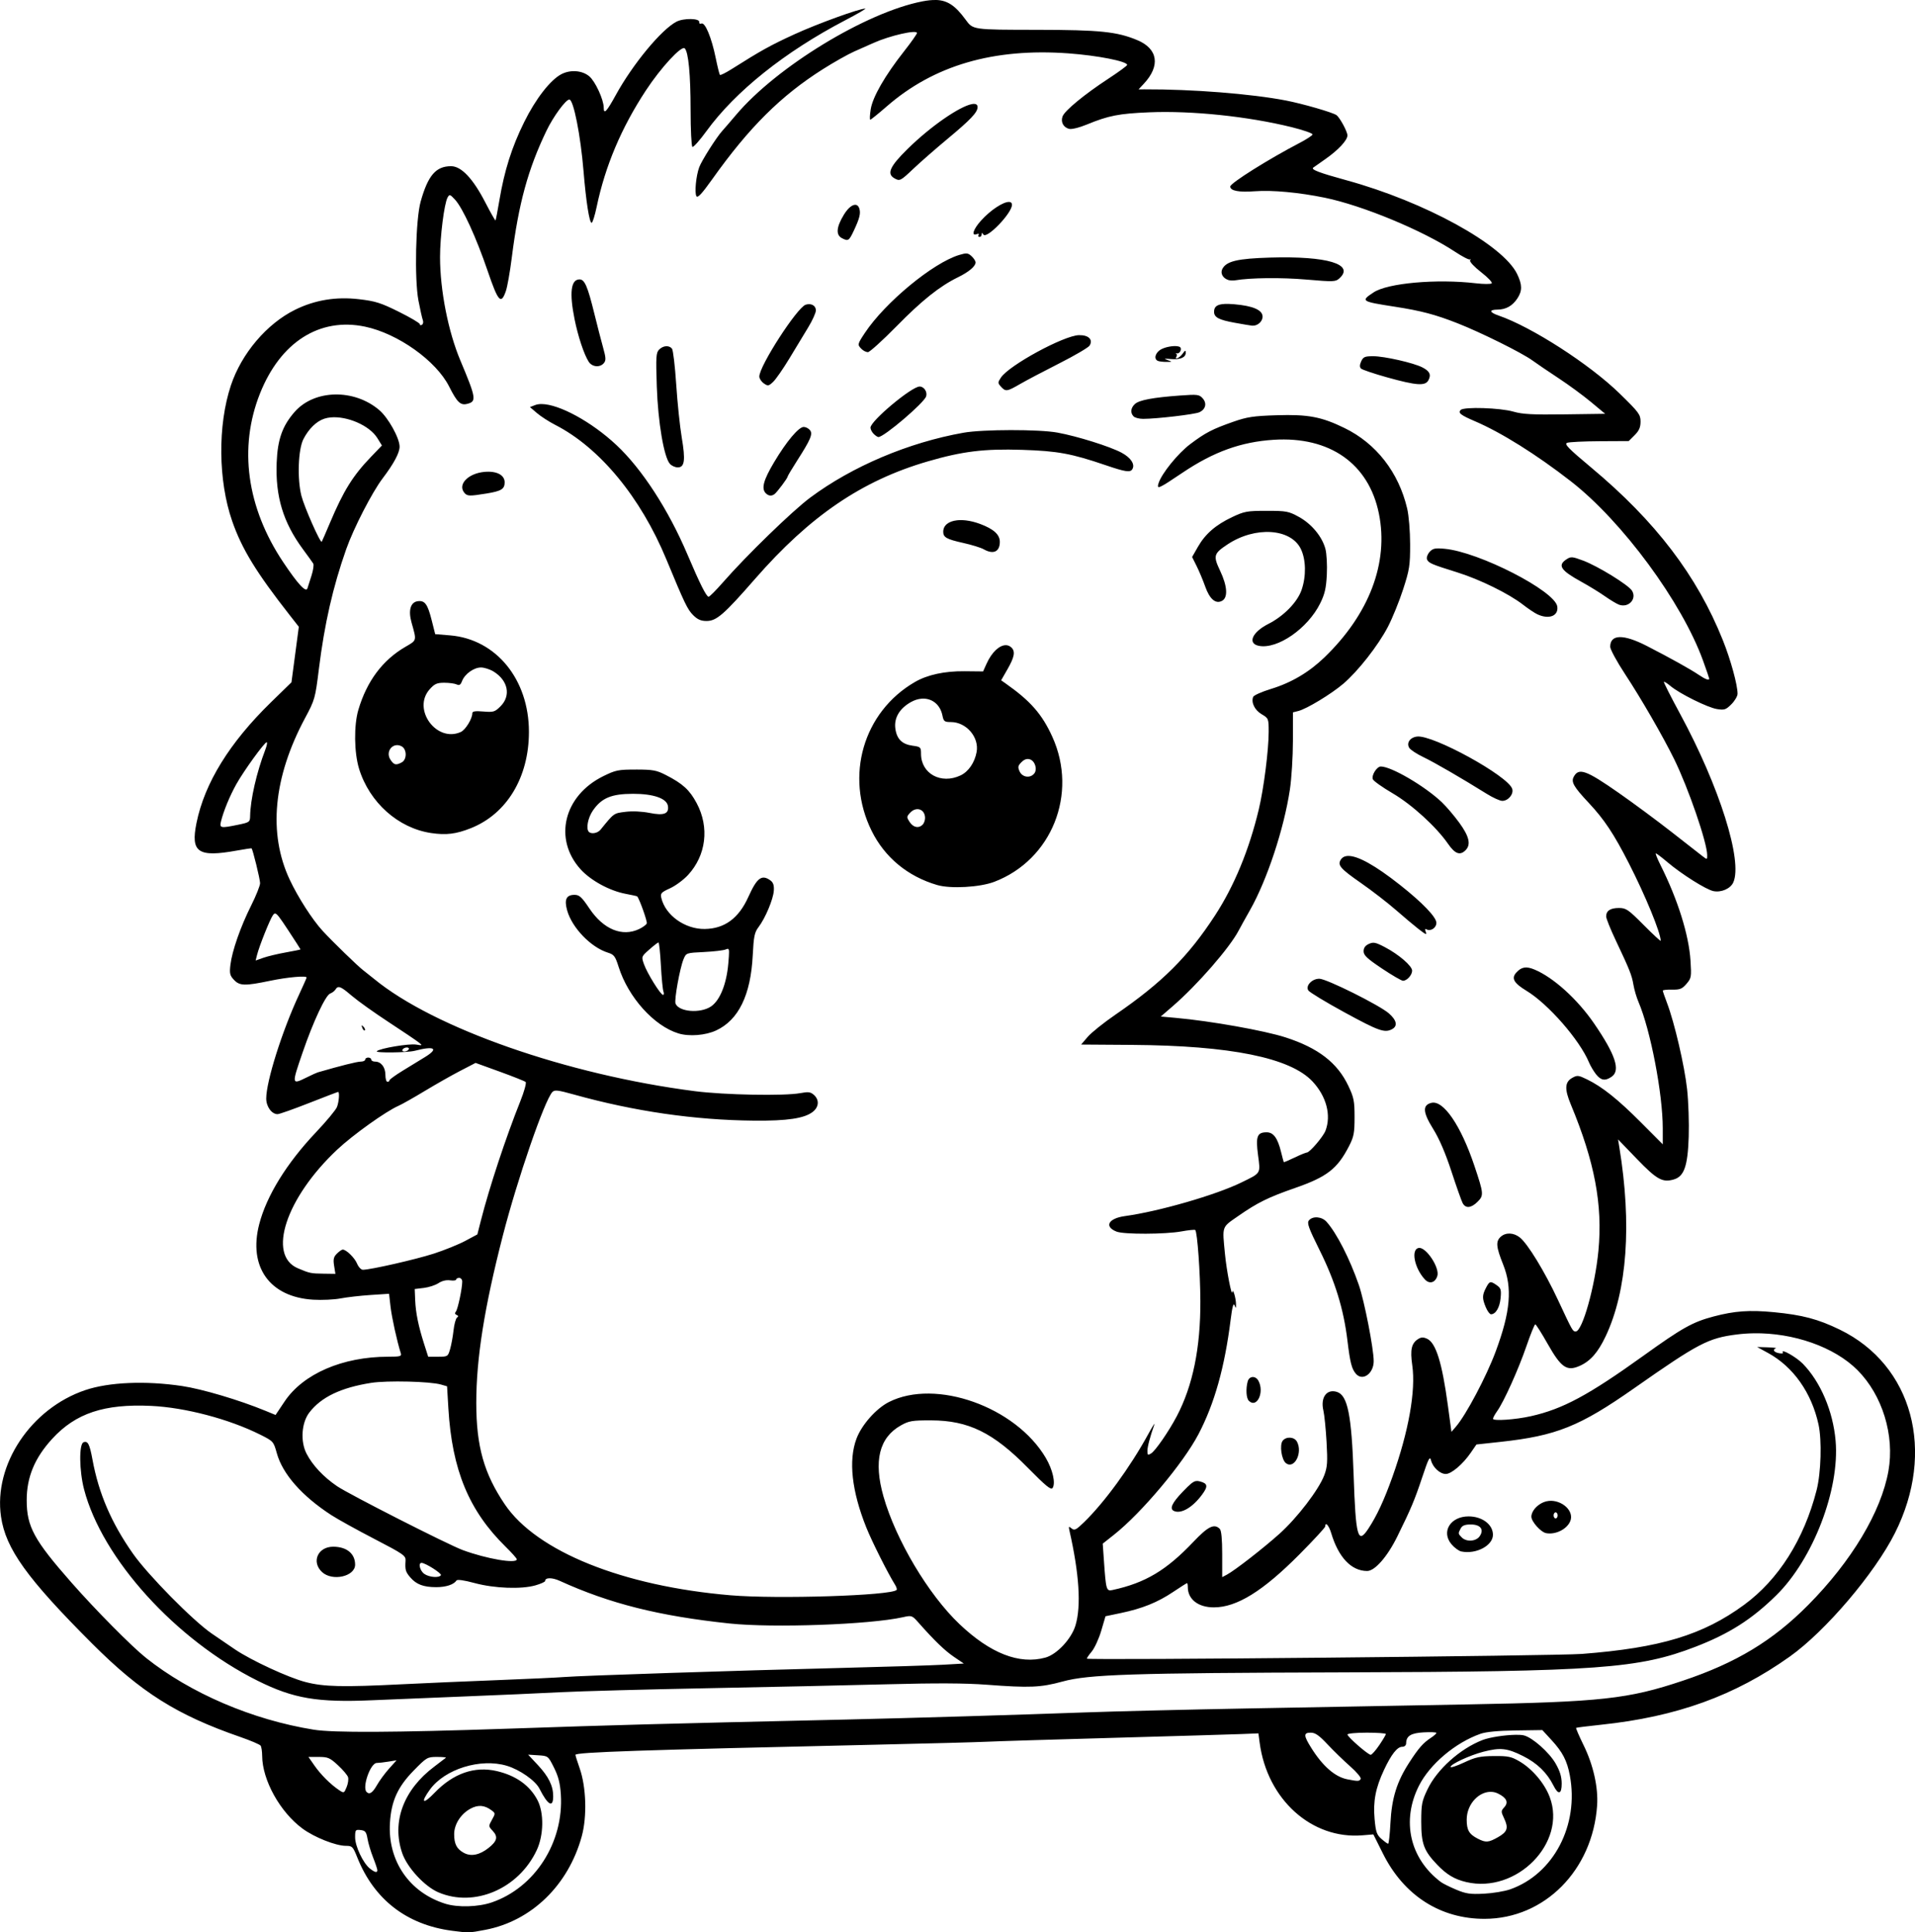 <?xml version="1.0" encoding="UTF-8" standalone="no"?>
<!-- Created with Inkscape (http://www.inkscape.org/) -->

<svg
   width="250.697mm"
   height="252.946mm"
   viewBox="0 0 250.697 252.946"
   version="1.1"
   id="svg1"
   xml:space="preserve"
   xmlns="http://www.w3.org/2000/svg"
   xmlns:svg="http://www.w3.org/2000/svg"><defs
     id="defs1" /><g
     id="layer1"
     transform="translate(52.809,-14.629)"><path
       id="path30"
       style="fill:#000000"
       d="m 69.704,14.631 c -0.518,-0.014 -1.095,0.05 -1.761,0.178 -7.348,1.419 -19.064,8.555 -24.389,14.855 -0.727,0.86 -1.538,1.801 -1.804,2.092 -0.761,0.835 -2.699,3.889 -3.022,4.763 -0.418,1.13 -0.633,3.375 -0.364,3.799 0.166,0.262 0.732,-0.349 2.083,-2.249 4.816,-6.772 8.974,-10.907 14.464,-14.381 1.445,-0.915 3.291,-1.956 4.101,-2.314 0.81,-0.358 1.958,-0.867 2.549,-1.132 2.126,-0.952 5.671,-1.759 5.671,-1.29 0,0.136 -0.759,1.212 -1.686,2.39 -2.498,3.173 -4.114,5.982 -4.368,7.59 -0.119,0.753 -0.145,1.368 -0.058,1.367 0.087,-6.01e-4 1.052,-0.779 2.144,-1.73 6.185,-5.389 13.991,-7.668 23.807,-6.953 3.813,0.278 7.679,1.039 7.679,1.511 0,0.107 -1.124,0.93 -2.498,1.829 -3.087,2.021 -5.669,4.148 -5.955,4.905 -0.276,0.729 0.1,1.45 0.854,1.637 0.337,0.084 1.321,-0.156 2.307,-0.562 2.867,-1.179 4.201,-1.44 8.202,-1.606 5.567,-0.231 12.886,0.532 18.595,1.939 1.569,0.387 2.813,0.822 2.764,0.967 -0.048,0.145 -0.796,0.633 -1.661,1.085 -4.129,2.154 -9.114,5.285 -9.114,5.725 0,0.561 1.128,0.776 3.228,0.618 2.268,-0.171 5.792,0.156 9.151,0.847 4.959,1.022 12.825,4.284 17.045,7.071 0.976,0.645 1.858,1.098 1.961,1.007 0.102,-0.091 0.11,-0.033 0.018,0.129 -0.094,0.165 0.539,0.842 1.443,1.544 0.886,0.688 1.507,1.343 1.382,1.457 -0.126,0.114 -1.062,0.11 -2.08,-0.009 -5.126,-0.599 -11.535,-0.028 -13.376,1.19 -1.728,1.143 -1.657,1.191 2.793,1.881 3.437,0.533 5.27,1.018 8.194,2.166 3.058,1.201 8.429,3.867 9.797,4.864 0.582,0.424 2.13,1.475 3.44,2.336 1.31,0.861 3.215,2.26 4.233,3.108 l 1.852,1.542 -5.27,0.072 c -4.233,0.058 -5.56,-0.012 -6.743,-0.356 -1.731,-0.503 -6.467,-0.655 -6.901,-0.221 -0.38,0.379 -0.012,0.672 1.849,1.469 3.467,1.485 8.06,4.358 12.568,7.864 6.733,5.235 14.541,15.827 17.311,23.481 0.447,1.236 0.813,2.301 0.813,2.366 0,0.269 -0.509,0.083 -1.369,-0.501 -1.092,-0.741 -3.759,-2.225 -6.817,-3.793 -3.064,-1.571 -4.779,-1.53 -4.779,0.114 0,0.343 0.876,1.956 1.948,3.585 2.112,3.211 4.947,8.121 6.425,11.127 1.858,3.778 4.311,10.905 4.323,12.56 0.004,0.61 -0.003,0.611 -0.623,0.132 -0.345,-0.267 -2.161,-1.685 -4.035,-3.152 -1.874,-1.467 -4.979,-3.766 -6.901,-5.108 -4.294,-3 -5.257,-3.346 -5.912,-2.123 -0.367,0.686 -0.007,1.31 1.969,3.419 2.028,2.164 3.282,4.052 5.255,7.914 2.173,4.255 4.142,9.047 4.162,10.13 0.002,0.103 -0.997,-0.82 -2.219,-2.051 -2.031,-2.045 -2.312,-2.238 -3.255,-2.238 -1.119,0 -1.667,0.364 -1.667,1.109 0,0.261 0.55,1.636 1.222,3.056 1.858,3.926 2.137,4.626 2.35,5.889 0.108,0.641 0.403,1.647 0.656,2.236 1.577,3.679 3.181,12.03 3.181,16.558 v 2.087 l -2.844,-2.855 c -3.024,-3.035 -5.083,-4.678 -7.072,-5.645 -1.127,-0.548 -1.28,-0.563 -1.937,-0.196 -0.973,0.544 -1.022,1.463 -0.184,3.477 3.125,7.512 4.186,13.132 3.614,19.154 -0.441,4.647 -2.102,10.56 -2.966,10.56 -0.401,0 -0.414,-0.023 -2.334,-4.134 -1.732,-3.709 -3.965,-7.363 -4.991,-8.171 -0.816,-0.642 -1.845,-0.679 -2.496,-0.09 -0.671,0.607 -0.609,1.327 0.31,3.621 1.235,3.084 0.971,6.173 -0.978,11.419 -1.205,3.245 -3.862,8.265 -5.191,9.811 l -0.594,0.69 -0.469,-3.465 c -0.759,-5.603 -1.569,-8.198 -2.723,-8.723 -0.478,-0.218 -0.771,-0.212 -1.145,0.022 -0.9,0.562 -1.089,1.388 -0.792,3.459 0.476,3.321 -0.473,8.648 -2.601,14.61 -1.089,3.05 -2.048,5.109 -3.173,6.808 -1.359,2.053 -1.631,1.043 -1.904,-7.073 -0.265,-7.856 -0.78,-10.421 -2.182,-10.866 -1.341,-0.426 -2.18,0.721 -1.778,2.43 0.133,0.565 0.32,2.421 0.417,4.125 0.15,2.642 0.105,3.284 -0.306,4.366 -0.714,1.879 -3.522,5.548 -5.843,7.634 -2.125,1.91 -5.888,4.835 -6.918,5.377 l -0.595,0.313 v -2.999 c 0,-1.98 -0.108,-3.107 -0.317,-3.317 -0.727,-0.727 -1.532,-0.331 -3.458,1.699 -3.539,3.73 -6.289,5.37 -10.566,6.299 -0.827,0.18 -0.873,0.027 -1.141,-3.817 l -0.157,-2.249 1.488,-1.179 c 3.6,-2.852 9.058,-9.351 11.049,-13.156 2.098,-4.01 3.43,-8.759 4.213,-15.025 0.203,-1.622 0.361,-2.208 0.5,-1.852 0.179,0.459 0.203,0.442 0.196,-0.14 -0.009,-0.806 -0.413,-2.142 -0.479,-1.587 -0.081,0.675 -0.754,-2.796 -0.963,-4.959 -0.362,-3.763 -0.469,-3.456 1.751,-5.001 2.502,-1.741 3.93,-2.445 7.408,-3.653 4.184,-1.453 5.544,-2.504 7.069,-5.465 0.642,-1.247 0.734,-1.725 0.735,-3.808 9.3e-4,-2.112 -0.091,-2.575 -0.814,-4.101 -1.433,-3.024 -3.948,-4.964 -8.226,-6.345 -2.767,-0.893 -9.793,-2.143 -14.359,-2.553 l -1.969,-0.177 1.562,-1.35 c 3.209,-2.773 7.448,-7.637 8.632,-9.901 0.198,-0.379 0.868,-1.587 1.489,-2.684 2.231,-3.941 4.443,-10.622 5.218,-15.769 0.218,-1.446 0.397,-4.314 0.398,-6.372 l 0.002,-3.741 0.712,-0.179 c 1.086,-0.273 4.279,-2.205 5.859,-3.546 1.937,-1.644 4.59,-5.027 5.867,-7.482 0.585,-1.124 1.478,-3.324 1.985,-4.889 0.838,-2.585 0.922,-3.125 0.918,-5.905 -0.002,-1.731 -0.17,-3.765 -0.387,-4.683 -1.119,-4.747 -4.054,-8.515 -8.208,-10.538 -3.019,-1.471 -4.758,-1.799 -8.864,-1.671 -3.057,0.095 -3.877,0.219 -5.689,0.854 -2.756,0.967 -3.639,1.425 -5.635,2.925 -1.617,1.216 -3.764,3.869 -4.153,5.131 -0.26,0.846 -0.017,0.739 3.128,-1.379 4.08,-2.747 7.673,-4.045 11.951,-4.318 7.335,-0.467 12.447,3.124 13.772,9.674 1.295,6.402 -1.256,13.135 -7.123,18.802 -2.022,1.953 -4.34,3.323 -6.996,4.134 -1.21,0.369 -2.264,0.84 -2.344,1.047 -0.284,0.739 0.203,1.731 1.112,2.268 0.901,0.532 0.918,0.572 0.918,2.311 0,2.371 -0.641,7.411 -1.289,10.128 -1.264,5.303 -3.218,10.039 -5.741,13.91 -3.521,5.402 -6.909,8.775 -13.049,12.99 -1.512,1.038 -3.137,2.34 -3.611,2.894 l -0.862,1.007 6.695,0.046 c 12.842,0.089 20.692,1.68 23.593,4.781 1.824,1.949 2.476,4.418 1.703,6.449 -0.299,0.786 -2.071,2.858 -2.444,2.858 -0.129,0 -0.851,0.297 -1.603,0.659 -0.752,0.363 -1.388,0.631 -1.414,0.595 -0.026,-0.035 -0.189,-0.641 -0.361,-1.346 -0.441,-1.803 -0.994,-2.555 -1.879,-2.555 -1.25,0 -1.453,0.534 -1.13,2.98 0.327,2.476 0.427,2.313 -2.179,3.587 -3.36,1.643 -10.818,3.795 -15.244,4.4 -2.175,0.297 -2.759,1.376 -1.101,2.031 0.961,0.38 6.358,0.363 8.501,-0.026 0.925,-0.168 1.736,-0.25 1.804,-0.183 0.273,0.273 0.656,5.583 0.67,9.304 0.024,6.134 -0.993,11.091 -3.092,15.081 -1.032,1.961 -2.786,4.505 -3.348,4.856 -0.428,0.268 -0.493,0.227 -0.493,-0.314 0,-0.548 0.335,-1.825 0.915,-3.484 0.102,-0.291 -0.272,0.304 -0.83,1.323 -2.353,4.293 -5.714,8.899 -8.381,11.486 -1.043,1.011 -1.26,1.12 -1.629,0.813 -0.375,-0.312 -0.409,-0.278 -0.281,0.288 1.28,5.643 1.551,9.848 0.798,12.384 -0.529,1.78 -2.432,3.821 -3.953,4.237 -3.41,0.933 -7.196,-0.544 -11.242,-4.386 -4.067,-3.862 -8.34,-11.04 -9.95,-16.715 -1.316,-4.64 -0.565,-7.699 2.286,-9.299 1.052,-0.59 1.478,-0.661 3.957,-0.655 4.883,0.012 8.12,1.598 12.649,6.196 2.386,2.422 3.045,2.96 3.25,2.651 0.418,-0.627 0.015,-2.397 -0.896,-3.942 -3.942,-6.683 -14.412,-10.408 -20.533,-7.306 -1.677,0.85 -3.569,2.988 -4.246,4.799 -1.066,2.849 -0.622,6.863 1.285,11.619 0.744,1.856 2.814,5.978 3.773,7.515 0.182,0.292 0.269,0.593 0.193,0.669 -0.738,0.738 -15.609,1.213 -21.735,0.695 -14.096,-1.193 -25.372,-5.731 -29.546,-11.891 -2.733,-4.033 -3.742,-7.614 -3.742,-13.276 -4.4e-4,-5.852 1.05,-12.487 3.464,-21.867 1.917,-7.45 5.461,-17.733 6.492,-18.836 0.297,-0.318 0.703,-0.272 2.81,0.315 7.921,2.207 15.795,3.35 23.585,3.424 4.364,0.041 6.611,-0.295 7.702,-1.153 0.81,-0.637 0.874,-1.558 0.153,-2.21 -0.44,-0.398 -0.728,-0.436 -1.786,-0.239 -2.085,0.388 -9.951,0.241 -13.829,-0.259 -16.741,-2.159 -34.137,-8.25 -41.974,-14.697 -0.457,-0.376 -1.095,-0.882 -1.417,-1.126 -0.703,-0.531 -3.99,-3.721 -5.312,-5.156 -1.337,-1.451 -3.23,-4.394 -4.317,-6.713 -2.838,-6.054 -2.143,-13.377 2.005,-21.127 1.293,-2.415 1.341,-2.587 1.819,-6.448 0.73,-5.899 1.83,-10.724 3.576,-15.677 0.963,-2.733 3.388,-7.447 4.763,-9.26 1.469,-1.938 2.228,-3.353 2.227,-4.157 -3.9e-4,-1.119 -1.474,-3.775 -2.655,-4.786 -3.295,-2.82 -8.497,-2.715 -11.078,0.224 -1.613,1.837 -2.24,3.607 -2.36,6.655 -0.173,4.437 0.858,7.835 3.436,11.324 0.645,0.873 1.255,1.721 1.354,1.885 0.099,0.164 -0.006,0.878 -0.234,1.587 -0.228,0.709 -0.467,1.457 -0.531,1.66 -0.186,0.591 -1.267,-0.582 -3.189,-3.463 -4.762,-7.139 -5.835,-14.972 -3.02,-22.047 2.679,-6.734 7.81,-9.999 13.753,-8.752 4.299,0.902 9.313,4.469 11.006,7.831 1.044,2.073 1.484,2.498 2.36,2.278 C 9.602,67.189 9.535,66.756 7.458,61.817 5.864,58.027 4.803,52.631 4.798,48.294 c -0.003,-2.681 0.547,-7.026 0.989,-7.816 0.247,-0.441 0.32,-0.42 0.967,0.278 1.007,1.086 2.784,4.966 4.274,9.332 1.386,4.062 1.755,4.468 2.391,2.63 0.19,-0.55 0.537,-2.515 0.77,-4.366 0.893,-7.084 2.126,-11.59 4.549,-16.622 0.892,-1.854 2.52,-4.074 2.987,-4.074 0.544,0 1.472,4.683 1.858,9.378 0.325,3.954 0.764,6.761 1.058,6.761 0.122,0 0.416,-0.923 0.652,-2.051 1.128,-5.389 3.226,-10.361 6.445,-15.265 1.966,-2.995 4.679,-5.935 5.094,-5.52 0.486,0.486 0.765,3.429 0.767,8.069 8.4e-4,2.574 0.107,4.746 0.237,4.826 0.13,0.08 0.956,-0.845 1.836,-2.057 3.779,-5.202 10.259,-10.381 18.146,-14.503 1.614,-0.843 2.807,-1.537 2.652,-1.54 -0.752,-0.017 -6.272,1.985 -9.291,3.369 -3.122,1.432 -4.317,2.094 -8.223,4.56 -0.766,0.483 -1.448,0.822 -1.517,0.753 -0.069,-0.069 -0.318,-1.07 -0.553,-2.224 -0.542,-2.655 -1.383,-4.688 -1.864,-4.503 -0.195,0.075 -0.327,-0.008 -0.292,-0.185 0.099,-0.507 -2.03,-0.548 -2.979,-0.057 -1.967,1.017 -5.719,5.551 -7.938,9.591 -1.209,2.201 -1.587,2.598 -1.587,1.664 0,-1.044 -1.103,-3.44 -1.887,-4.1 -0.925,-0.779 -2.461,-0.9 -3.644,-0.289 -1.451,0.75 -3.381,3.235 -4.891,6.294 -1.616,3.276 -2.578,6.312 -3.235,10.214 -0.237,1.406 -0.465,2.594 -0.507,2.642 -0.042,0.048 -0.651,-1.024 -1.351,-2.381 -1.602,-3.103 -3.13,-4.717 -4.467,-4.717 -1.99,0 -3.02,1.198 -3.984,4.633 -0.653,2.327 -0.826,10.143 -0.287,12.962 0.223,1.164 0.481,2.313 0.573,2.553 0.092,0.24 0.041,0.515 -0.115,0.611 -0.155,0.096 -0.283,0.059 -0.283,-0.083 0,-0.142 -1.231,-0.869 -2.736,-1.617 -2.367,-1.176 -3.071,-1.398 -5.226,-1.65 -3.009,-0.351 -5.766,0.104 -8.355,1.378 -3.71,1.826 -7.02,5.724 -8.413,9.906 -1.735,5.212 -1.67,12.463 0.161,17.741 1.272,3.668 3.144,6.726 7.588,12.397 l 1.144,1.459 -0.482,3.634 -0.482,3.634 -2.702,2.635 c -5.407,5.275 -8.664,10.551 -9.726,15.758 -0.792,3.882 0.183,4.552 5.284,3.631 1.019,-0.184 1.883,-0.313 1.92,-0.286 0.153,0.109 1.111,4.015 1.117,4.554 0.003,0.321 -0.524,1.642 -1.173,2.935 -1.389,2.77 -2.495,5.937 -2.711,7.761 -0.133,1.122 -0.069,1.396 0.459,1.957 0.751,0.8 1.416,0.817 4.754,0.123 2.275,-0.473 4.763,-0.694 4.763,-0.423 0,0.058 -0.462,1.1 -1.026,2.315 -2.191,4.717 -4.258,11.27 -4.263,13.52 -0.003,1.058 0.714,2.051 1.481,2.051 0.233,0 2.087,-0.655 4.12,-1.455 2.033,-0.8 3.747,-1.455 3.809,-1.455 0.21,0 0.115,1.284 -0.146,1.97 -0.143,0.375 -1.386,1.872 -2.763,3.326 -3.833,4.049 -6.46,8.306 -7.419,12.023 -1.445,5.597 1.378,9.538 7.076,9.878 1.132,0.068 2.74,-0.007 3.572,-0.167 0.832,-0.159 2.602,-0.362 3.933,-0.449 l 2.419,-0.159 0.191,1.672 c 0.163,1.426 0.84,4.504 1.343,6.103 0.129,0.41 -0.061,0.463 -1.658,0.464 -5.96,0.001 -11.127,2.236 -13.555,5.863 l -1.18,1.762 -1.339,-0.551 c -3.416,-1.406 -8.267,-2.846 -10.908,-3.239 -4.785,-0.711 -9.56,-0.509 -12.656,0.534 -7.119,2.399 -12.03,9.769 -11.039,16.565 0.614,4.215 3.389,8.078 11.955,16.644 6.353,6.353 11.069,9.325 19.352,12.193 1.367,0.473 2.574,0.988 2.68,1.143 0.107,0.155 0.197,0.758 0.201,1.34 0.021,3.175 2.348,7.363 5.293,9.525 1.556,1.142 4.346,2.249 5.67,2.249 0.829,0 0.921,0.094 1.49,1.521 2.199,5.513 6.481,8.821 12.419,9.596 h 5.168e-4 c 2.196,0.287 2.19,0.287 4.355,-0.127 6.03,-1.154 10.852,-5.833 12.609,-12.234 0.709,-2.583 0.589,-6.461 -0.275,-8.918 -0.302,-0.86 -0.55,-1.646 -0.55,-1.747 0,-0.348 8.511,-0.637 39.158,-1.327 6.912,-0.156 13.52,-0.332 14.684,-0.391 1.164,-0.059 8.665,-0.29 16.669,-0.513 8.004,-0.223 15.531,-0.446 16.726,-0.494 l 2.174,-0.088 0.159,1.209 c 0.979,7.431 6.806,12.687 13.452,12.136 l 1.435,-0.119 1.258,2.517 c 2.742,5.486 7.523,8.55 13.321,8.535 7.832,-0.02 14.128,-6.366 14.712,-14.828 0.163,-2.367 -0.494,-5.303 -1.769,-7.903 -0.592,-1.207 -1.031,-2.227 -0.977,-2.269 0.055,-0.041 1.528,-0.226 3.274,-0.41 9.887,-1.042 17.486,-3.789 24.709,-8.93 4.662,-3.318 11.098,-10.879 13.749,-16.151 5.374,-10.688 2.316,-21.995 -7.203,-26.63 -2.844,-1.385 -4.906,-1.931 -8.66,-2.292 -3.153,-0.304 -5.115,-0.164 -7.86,0.56 -2.75,0.726 -4.099,1.479 -9.179,5.127 -7.226,5.189 -10.568,6.986 -14.742,7.925 -2.049,0.461 -4.969,0.66 -4.969,0.338 0,-0.131 0.245,-0.581 0.544,-1.001 0.886,-1.244 2.786,-5.462 3.834,-8.513 0.538,-1.564 1.057,-2.844 1.154,-2.844 0.097,0 0.824,1.146 1.617,2.547 1.777,3.14 2.522,3.646 4.232,2.875 1.383,-0.624 2.376,-1.764 3.372,-3.874 2.809,-5.948 3.436,-14.656 1.782,-24.746 l -0.166,-1.012 2.469,2.559 c 2.593,2.687 3.335,3.105 4.795,2.695 1.384,-0.388 1.857,-1.722 1.987,-5.602 0.06,-1.792 -0.035,-4.59 -0.212,-6.218 -0.332,-3.051 -1.654,-8.731 -2.629,-11.294 -0.304,-0.8 -0.553,-1.526 -0.553,-1.613 -7e-5,-0.087 0.546,-0.146 1.213,-0.132 1.032,0.022 1.314,-0.091 1.886,-0.756 0.637,-0.741 0.665,-0.9 0.528,-3.043 -0.216,-3.379 -1.667,-8.001 -3.93,-12.514 -0.419,-0.837 -0.691,-1.521 -0.603,-1.521 0.088,0 0.774,0.521 1.525,1.157 1.852,1.57 5.067,3.592 6.013,3.781 1.024,0.205 2.224,-0.319 2.594,-1.132 1.271,-2.791 -1.811,-12.567 -6.956,-22.062 -1.222,-2.256 -2.178,-4.146 -2.125,-4.2 0.053,-0.054 0.442,0.191 0.863,0.546 1.184,0.996 4.861,2.82 6.078,3.015 0.979,0.157 1.176,0.091 1.898,-0.631 0.443,-0.443 0.805,-1.059 0.805,-1.369 0,-1.171 -0.901,-4.451 -1.925,-7.009 -3.383,-8.451 -8.799,-15.558 -17.217,-22.588 -2.996,-2.502 -3.574,-3.095 -3.175,-3.252 0.269,-0.106 2.194,-0.201 4.279,-0.211 l 3.791,-0.019 0.773,-0.774 c 0.583,-0.583 0.774,-1.02 0.774,-1.776 0,-0.924 -0.215,-1.213 -2.754,-3.688 -3.921,-3.822 -11.499,-8.702 -15.833,-10.196 -1.22,-0.421 -1.279,-0.762 -0.132,-0.774 1.105,-0.012 1.952,-0.49 2.594,-1.464 0.657,-0.997 0.648,-1.789 -0.037,-3.203 -1.858,-3.838 -12.088,-9.455 -22.335,-12.264 -3.582,-0.982 -4.685,-1.403 -4.348,-1.658 0.063,-0.048 0.77,-0.545 1.57,-1.104 1.693,-1.183 2.893,-2.465 2.903,-3.103 0.008,-0.488 -0.991,-2.34 -1.436,-2.663 -0.483,-0.35 -4.431,-1.492 -6.626,-1.915 -4.545,-0.876 -12.266,-1.485 -18.504,-1.459 l -0.777,0.003 0.681,-0.728 c 2.199,-2.351 1.867,-4.583 -0.85,-5.718 -2.658,-1.11 -4.887,-1.34 -13.119,-1.35 -8.482,-0.011 -8.378,0.004 -9.358,-1.333 -1.312,-1.791 -2.334,-2.532 -3.888,-2.574 z m 4.703,13.629 c -1.575,0.306 -5.306,2.823 -8.431,5.897 -2.279,2.242 -2.719,3.214 -1.72,3.797 0.723,0.421 0.807,0.379 2.536,-1.26 0.897,-0.85 2.881,-2.586 4.409,-3.858 3.081,-2.565 3.965,-3.498 3.967,-4.187 5.57e-4,-0.196 -0.079,-0.321 -0.226,-0.379 -0.129,-0.051 -0.31,-0.053 -0.535,-0.009 z m 4.872,12.803 c -0.733,-0.015 -2.362,1.009 -3.661,2.446 -1.013,1.121 -1.312,2.059 -0.566,1.773 0.235,-0.09 0.342,-0.046 0.249,0.104 -0.089,0.144 -0.035,0.261 0.119,0.261 0.154,0 0.282,-0.149 0.284,-0.331 0.003,-0.255 0.054,-0.252 0.222,0.012 0.417,0.657 3.743,-2.793 3.743,-3.882 0,-0.259 -0.145,-0.379 -0.39,-0.384 z m -20.27,0.391 c -0.395,0.087 -0.888,0.533 -1.345,1.283 -0.995,1.635 -1.073,2.652 -0.236,3.078 0.81,0.413 0.908,0.348 1.555,-1.029 0.742,-1.58 0.903,-2.232 0.704,-2.858 -0.071,-0.224 -0.182,-0.369 -0.321,-0.439 -0.105,-0.053 -0.225,-0.064 -0.357,-0.035 z m 14.745,6.363 c -0.224,-0.022 -0.508,0.043 -0.979,0.184 -3.438,1.03 -9.722,6.221 -12.369,10.218 -0.974,1.471 -0.988,1.536 -0.43,2.093 0.229,0.229 0.604,0.416 0.834,0.416 0.23,0 1.918,-1.527 3.751,-3.394 3.325,-3.385 5.65,-5.239 8.031,-6.404 1.434,-0.702 2.314,-1.442 2.314,-1.946 0,-0.19 -0.239,-0.561 -0.53,-0.825 -0.233,-0.211 -0.397,-0.321 -0.622,-0.344 z m 39.705,0.532 c -4.261,0.127 -5.704,0.467 -6.242,1.473 -0.301,0.563 0.037,1.209 0.762,1.456 0.218,0.074 0.635,0.094 0.926,0.044 1.963,-0.336 6.038,-0.379 9.286,-0.099 3.571,0.308 3.841,0.299 4.339,-0.151 2.048,-1.854 -1.588,-2.946 -9.071,-2.723 z m -90.398,2.855 c -1.132,0 -1.35,1.731 -0.655,5.197 0.453,2.258 1.245,4.641 1.856,5.585 0.451,0.696 1.474,0.785 1.982,0.173 0.293,-0.353 0.276,-0.691 -0.105,-2.051 -0.251,-0.895 -0.762,-2.878 -1.137,-4.406 -0.88,-3.586 -1.273,-4.498 -1.94,-4.498 z m 84.462,3.212 c -1.007,0.047 -1.396,0.359 -1.396,1.021 0,0.735 0.608,1.06 2.69,1.44 1.067,0.195 2.097,0.367 2.288,0.383 0.698,0.057 1.372,-0.524 1.372,-1.184 0,-0.866 -1.262,-1.414 -3.733,-1.621 -0.481,-0.04 -0.885,-0.054 -1.221,-0.039 z m -54.344,0.032 c -0.159,-0.011 -0.332,0.01 -0.511,0.067 -1.123,0.356 -6.072,8.019 -6.072,9.4 0,0.268 0.262,0.671 0.582,0.895 0.538,0.377 0.631,0.363 1.217,-0.183 0.349,-0.325 1.308,-1.703 2.13,-3.062 0.822,-1.359 1.939,-3.204 2.482,-4.101 0.543,-0.897 0.989,-1.885 0.992,-2.197 0.004,-0.472 -0.343,-0.787 -0.82,-0.819 z m 35.27,4.053 c -1.975,0.04 -9.175,3.952 -10.226,5.557 -0.422,0.644 -0.421,0.714 0.011,1.191 0.606,0.669 0.784,0.645 2.493,-0.346 0.8,-0.464 3.111,-1.682 5.136,-2.707 2.025,-1.025 3.81,-2.072 3.968,-2.326 0.484,-0.783 -0.132,-1.392 -1.382,-1.367 z m 12.849,1.448 c -0.552,-0.067 -1.477,0.086 -2.064,0.389 -0.799,0.413 -1.056,1.293 -0.45,1.538 0.182,0.073 0.688,0.131 1.124,0.128 0.783,-0.005 0.785,-0.009 0.132,-0.239 -0.538,-0.19 -0.46,-0.216 0.419,-0.137 1.238,0.111 1.962,-0.199 1.962,-0.839 0,-0.351 -0.085,-0.322 -0.412,0.145 -0.386,0.552 -1.117,0.871 -0.793,0.346 0.082,-0.133 0.059,-0.292 -0.051,-0.353 -0.11,-0.061 -0.061,-0.08 0.109,-0.04 0.341,0.08 0.673,-0.544 0.423,-0.794 -0.074,-0.074 -0.217,-0.121 -0.4,-0.144 z m -66.921,0.003 c -0.306,0.022 -0.63,0.169 -0.896,0.436 -0.403,0.403 -0.437,0.93 -0.307,4.829 0.155,4.665 0.932,9.253 1.715,10.131 0.227,0.255 0.689,0.463 1.028,0.463 0.902,0 1.027,-0.938 0.521,-3.919 -0.239,-1.41 -0.564,-4.528 -0.721,-6.929 -0.157,-2.401 -0.407,-4.514 -0.556,-4.696 -0.191,-0.233 -0.477,-0.336 -0.783,-0.314 z m 92.58,1.307 c -1.094,-0.002 -1.303,0.088 -1.567,0.667 -0.213,0.468 -0.221,0.752 -0.026,0.947 0.153,0.153 1.692,0.673 3.419,1.154 3.831,1.069 4.99,1.151 5.401,0.384 0.392,-0.733 0.181,-1.19 -0.781,-1.687 -1.15,-0.595 -4.97,-1.464 -6.446,-1.466 z m -59.374,3.967 c -1.044,0 -6.435,4.509 -6.435,5.382 0,0.22 0.187,0.588 0.415,0.816 0.229,0.229 0.51,0.416 0.625,0.416 0.736,0 5.974,-4.466 6.247,-5.327 0.186,-0.585 -0.28,-1.287 -0.852,-1.287 z m 36.254,1.109 c -0.399,-0.049 -1.026,-0.014 -2.165,0.069 -3.545,0.259 -5.336,0.594 -5.9,1.104 -0.565,0.511 -0.636,1.173 -0.175,1.633 0.175,0.175 0.735,0.318 1.245,0.318 1.761,0 6.774,-0.59 7.363,-0.866 0.83,-0.389 1.013,-1.176 0.425,-1.829 -0.224,-0.249 -0.394,-0.381 -0.793,-0.429 z m -85.732,1.185 c -0.325,-0.004 -0.61,0.039 -0.847,0.13 l -0.692,0.267 0.926,0.792 c 0.509,0.435 1.581,1.126 2.381,1.536 5.824,2.98 11.178,9.458 14.551,17.603 2.393,5.78 2.77,6.565 3.508,7.303 0.573,0.573 1.017,0.766 1.757,0.766 1.302,0 2.271,-0.841 6.348,-5.512 7.197,-8.244 13.993,-12.868 22.597,-15.374 4.551,-1.326 7.398,-1.675 12.358,-1.517 4.655,0.149 6.46,0.481 10.964,2.017 2.539,0.866 3.194,0.966 3.465,0.527 0.391,-0.633 -0.169,-1.503 -1.392,-2.164 -1.5,-0.811 -5.81,-2.163 -8.407,-2.637 -2.421,-0.442 -9.773,-0.432 -12.303,0.018 -7.192,1.278 -14.552,4.393 -20.06,8.492 -2.335,1.738 -8.349,7.575 -11.392,11.057 -0.922,1.055 -1.78,1.918 -1.908,1.918 -0.295,0 -1.146,-1.697 -2.779,-5.541 -2.487,-5.854 -5.948,-11.186 -9.29,-14.313 -3.297,-3.085 -7.511,-5.343 -9.784,-5.369 z m -27.601,1.747 c 2.138,-0.188 5.058,1.044 6.093,2.718 l 0.593,0.959 -1.442,1.499 c -2.366,2.46 -3.583,4.419 -5.368,8.642 -0.553,1.31 -1.035,2.416 -1.069,2.458 -0.179,0.22 -2.289,-4.547 -2.663,-6.018 -0.563,-2.212 -0.424,-6.081 0.266,-7.42 0.692,-1.344 1.698,-2.327 2.731,-2.668 0.266,-0.088 0.555,-0.144 0.86,-0.171 z m 61.903,1.251 c -0.666,0 -2.261,1.902 -3.893,4.643 -1.382,2.322 -1.677,3.43 -1.072,4.035 0.36,0.36 0.75,0.4 1.139,0.115 0.332,-0.242 1.718,-2.091 1.718,-2.291 0,-0.081 0.546,-0.998 1.212,-2.039 1.814,-2.83 2.121,-3.558 1.708,-4.055 -0.187,-0.225 -0.553,-0.409 -0.814,-0.409 z m -41.819,5.883 c -2.128,0.205 -3.508,1.648 -2.61,2.731 0.377,0.454 0.651,0.464 2.889,0.101 1.952,-0.317 2.391,-0.585 2.391,-1.465 0,-0.972 -1.071,-1.52 -2.67,-1.367 z m 102.418,5.097 c -2.559,0 -2.915,0.065 -4.511,0.821 -2.167,1.027 -3.517,2.201 -4.488,3.9 l -0.755,1.322 0.603,1.212 c 0.332,0.667 0.829,1.854 1.106,2.638 0.586,1.663 1.372,2.337 2.206,1.891 0.799,-0.428 0.706,-1.921 -0.245,-3.933 -0.933,-1.972 -0.855,-2.251 0.973,-3.462 3.618,-2.397 8.283,-2.102 9.594,0.605 0.673,1.39 0.714,3.542 0.104,5.335 -0.552,1.62 -2.338,3.452 -4.367,4.479 -2.117,1.072 -2.758,2.567 -1.228,2.865 2.433,0.474 6.396,-2.274 8.023,-5.563 0.601,-1.215 0.778,-1.985 0.868,-3.775 0.062,-1.241 -0.022,-2.748 -0.188,-3.363 -0.435,-1.612 -1.809,-3.266 -3.47,-4.178 -1.347,-0.74 -1.635,-0.794 -4.224,-0.794 z m -40.542,1.243 c -1.082,0.123 -1.792,0.647 -1.792,1.502 0,0.729 0.442,0.974 2.646,1.465 1.091,0.243 2.282,0.612 2.646,0.819 1.268,0.721 2.117,0.331 2.117,-0.971 0,-0.946 -0.804,-1.676 -2.573,-2.338 -0.648,-0.243 -1.275,-0.395 -1.849,-0.463 -0.431,-0.051 -0.833,-0.055 -1.194,-0.014 z m 62.546,3.715 c -0.282,0.06 -0.46,0.192 -0.671,0.426 -0.272,0.302 -0.425,0.733 -0.338,0.958 0.187,0.488 0.572,0.655 3.977,1.717 2.941,0.918 6.753,2.792 8.593,4.226 0.675,0.526 1.525,1.094 1.889,1.263 1.52,0.704 2.777,0.21 2.6,-1.022 -0.295,-2.044 -10.272,-7.155 -14.757,-7.559 -0.626,-0.056 -1.012,-0.069 -1.293,-0.009 z m 18.025,1.131 c -0.295,-0.023 -0.482,0.068 -0.772,0.258 -1.205,0.79 -0.766,1.45 1.965,2.95 0.975,0.536 2.35,1.379 3.055,1.875 0.705,0.496 1.539,0.996 1.852,1.112 1.245,0.46 2.372,-0.748 1.706,-1.829 -0.463,-0.751 -4.469,-3.219 -6.395,-3.939 -0.715,-0.268 -1.117,-0.404 -1.411,-0.427 z m -151.127,5.737 c -0.971,0.114 -1.294,1.186 -0.841,2.798 0.683,2.433 0.719,2.293 -0.816,3.186 -2.981,1.735 -5.033,4.485 -6.145,8.233 -0.602,2.03 -0.559,5.618 0.093,7.729 1.363,4.41 5.122,7.763 9.424,8.406 1.966,0.294 3.272,0.135 5.205,-0.634 4.719,-1.876 7.606,-6.664 7.606,-12.614 0,-6.858 -4.294,-12.12 -10.303,-12.625 L 4.162,97.638 3.711,95.847 c -0.536,-2.129 -0.893,-2.628 -1.802,-2.521 z m 76.956,5.761 c -0.829,-0.006 -1.836,0.908 -2.518,2.422 l -0.457,1.014 -2.437,-0.025 c -2.605,-0.026 -4.846,0.46 -6.483,1.406 -6.764,3.908 -9.213,12.32 -5.673,19.484 1.721,3.482 4.728,5.968 8.583,7.095 1.756,0.513 5.588,0.298 7.47,-0.419 7.524,-2.866 10.993,-11.515 7.609,-18.977 -1.345,-2.966 -2.857,-4.694 -6.113,-6.986 l -0.592,-0.417 0.84,-1.468 c 0.896,-1.566 1.032,-2.296 0.522,-2.806 -0.218,-0.218 -0.475,-0.323 -0.751,-0.325 z m -68.711,2.918 c 0.436,0 1.182,0.24 1.657,0.534 1.899,1.174 2.295,3.158 0.907,4.545 -0.743,0.743 -0.918,0.796 -2.249,0.685 -1.069,-0.089 -1.444,-0.03 -1.444,0.224 0,0.718 -0.893,2.174 -1.504,2.453 -3.177,1.448 -6.411,-2.977 -4.081,-5.585 0.641,-0.718 0.952,-0.856 1.918,-0.855 0.634,4.8e-4 1.36,0.098 1.613,0.218 0.35,0.165 0.518,0.061 0.707,-0.437 0.351,-0.924 1.543,-1.781 2.475,-1.781 z m 57.654,4.088 c 1.326,-0.115 2.463,0.714 2.762,2.208 0.152,0.76 0.265,0.848 1.097,0.848 2.027,0 3.734,1.987 3.374,3.928 -0.257,1.389 -1.065,2.565 -2.097,3.055 -2.559,1.214 -5.181,-0.22 -5.181,-2.834 0,-0.86 -0.053,-0.912 -1.097,-1.052 -1.386,-0.186 -2.079,-0.873 -2.263,-2.247 -0.186,-1.388 0.541,-2.624 2.041,-3.466 0.46,-0.258 0.922,-0.401 1.364,-0.439 z m 64.897,4.954 c -0.914,0.108 -1.417,0.828 -1.03,1.475 0.152,0.255 0.985,0.802 1.851,1.217 1.466,0.703 4.909,2.697 8.321,4.82 0.8,0.498 1.704,0.906 2.009,0.907 0.784,0.002 1.52,-0.888 1.302,-1.574 -0.536,-1.688 -10.368,-7.093 -12.453,-6.846 z m -150.603,0.749 c 0.108,-6.2e-4 0.025,0.445 -0.185,0.991 -1.136,2.957 -1.946,6.505 -1.982,8.678 -0.013,0.768 -0.088,0.822 -1.551,1.124 -2.308,0.477 -2.473,0.447 -2.267,-0.41 0.323,-1.345 1.153,-3.362 2.018,-4.905 0.994,-1.771 3.678,-5.477 3.967,-5.479 z m 16.864,0.397 c 0.244,-0.052 0.52,-0.019 0.799,0.131 0.707,0.378 0.718,1.732 0.017,2.107 -0.756,0.404 -1.019,0.342 -1.472,-0.35 -0.534,-0.815 -0.077,-1.732 0.656,-1.888 z m 82.496,1.838 c 0.181,-0.06 0.364,-0.059 0.556,0.002 0.679,0.216 1.01,1.322 0.558,1.866 -0.529,0.637 -1.553,0.487 -1.902,-0.28 -0.261,-0.573 -0.226,-0.753 0.239,-1.218 0.188,-0.187 0.368,-0.31 0.549,-0.371 z m 46.496,0.938 c -0.524,0 -1.245,1.147 -1.046,1.665 0.088,0.229 1.241,1.05 2.562,1.823 2.546,1.49 5.732,4.392 7.286,6.636 0.915,1.32 1.566,1.559 2.288,0.837 0.733,-0.733 0.491,-1.803 -0.81,-3.59 -0.674,-0.926 -1.708,-2.14 -2.298,-2.7 -2.219,-2.105 -6.605,-4.672 -7.982,-4.672 z m -97.508,0.4 c -2.316,-0.003 -2.661,0.067 -4.282,0.865 -5.17,2.545 -6.557,8.204 -2.984,12.177 1.329,1.478 3.825,2.837 5.929,3.228 0.789,0.147 1.461,0.296 1.493,0.331 0.301,0.332 1.351,3.289 1.256,3.537 -0.068,0.178 -0.519,0.51 -1.003,0.74 -2.218,1.053 -4.673,0.039 -6.5,-2.685 -1.014,-1.512 -1.322,-1.793 -1.956,-1.793 -1.079,0 -1.365,0.607 -0.963,2.043 0.633,2.259 3.099,4.82 5.312,5.516 0.825,0.259 0.98,0.462 1.423,1.863 1.26,3.99 4.63,7.739 7.838,8.718 1.403,0.428 3.537,0.259 4.936,-0.393 2.928,-1.363 4.522,-4.632 4.784,-9.811 0.127,-2.501 0.234,-3.024 0.761,-3.718 0.886,-1.166 1.925,-3.64 2,-4.765 0.047,-0.698 -0.075,-1.071 -0.438,-1.336 -1.134,-0.83 -1.766,-0.361 -2.893,2.146 -1.261,2.804 -3.113,4.168 -5.711,4.204 -2.595,0.036 -5.158,-1.799 -5.688,-4.072 -0.137,-0.587 -0.009,-0.728 1.142,-1.253 0.713,-0.325 1.773,-1.109 2.356,-1.742 2.376,-2.577 2.818,-6.236 1.136,-9.393 -0.928,-1.741 -1.813,-2.552 -4.029,-3.689 -1.23,-0.631 -1.702,-0.718 -3.918,-0.721 z m -0.391,3.173 c 2.696,-0.002 4.434,0.609 4.576,1.609 0.145,1.013 -0.533,1.266 -2.4,0.895 -1.022,-0.203 -2.25,-0.259 -3.17,-0.144 -1.547,0.193 -1.474,0.142 -3.255,2.335 -0.377,0.464 -1.196,0.618 -1.528,0.287 -0.404,-0.404 -0.129,-1.849 0.535,-2.806 1.135,-1.638 2.425,-2.173 5.242,-2.175 z m 37.549,2.06 c 0.393,0.133 0.684,0.525 0.684,1.113 0,0.306 -0.143,0.698 -0.318,0.873 -0.514,0.514 -1.226,0.367 -1.696,-0.35 -0.41,-0.626 -0.408,-0.701 0.035,-1.191 0.408,-0.451 0.902,-0.578 1.294,-0.445 z m 56.036,6.076 c -0.424,0.017 -0.735,0.18 -0.93,0.491 -0.449,0.718 -0.056,1.171 2.643,3.05 1.429,0.995 3.491,2.588 4.582,3.54 1.091,0.952 2.401,2.053 2.91,2.447 1.078,0.834 1.169,0.864 0.957,0.312 -0.091,-0.238 -0.046,-0.342 0.106,-0.248 0.54,0.334 1.318,-0.161 1.318,-0.838 0,-0.741 -1.823,-2.64 -4.763,-4.961 -3.256,-2.571 -5.551,-3.844 -6.824,-3.794 z m -140.476,7.536 c 0.254,-0.043 0.621,0.469 1.744,2.176 0.892,1.357 1.623,2.49 1.623,2.519 0,0.029 -0.863,0.206 -1.918,0.395 -1.055,0.188 -2.378,0.504 -2.939,0.702 l -1.021,0.36 0.181,-0.721 c 0.298,-1.186 1.699,-4.692 2.089,-5.224 0.084,-0.114 0.156,-0.191 0.241,-0.205 z m 50.223,3.784 c 0.087,-0.006 0.23,1.334 0.318,2.977 0.088,1.643 0.238,3.191 0.333,3.44 0.095,0.248 0.071,0.45 -0.053,0.449 -0.321,-0.003 -2.087,-2.849 -2.498,-4.027 -0.342,-0.978 -0.336,-0.993 0.699,-1.907 0.574,-0.507 1.114,-0.926 1.201,-0.932 z m 93.815,0.065 c -0.297,-0.06 -0.517,-0.006 -0.814,0.129 -0.469,0.214 -0.687,0.52 -0.687,0.963 0,0.525 0.462,0.96 2.398,2.255 1.319,0.882 2.561,1.605 2.76,1.605 0.517,0 1.192,-0.748 1.192,-1.321 0,-0.619 -1.744,-2.123 -3.571,-3.079 -0.607,-0.318 -0.981,-0.491 -1.278,-0.551 z m -84.723,0.774 c 0.2,0.026 0.178,0.44 0.055,1.895 -0.228,2.699 -1.095,4.858 -2.267,5.647 -1.409,0.947 -4.223,0.714 -4.645,-0.384 -0.184,-0.479 0.569,-4.644 1.047,-5.797 0.345,-0.831 0.351,-0.833 2.686,-0.946 1.287,-0.062 2.567,-0.214 2.845,-0.337 0.12,-0.053 0.211,-0.087 0.278,-0.079 z m 104.245,2.458 c -0.375,0.063 -0.698,0.275 -1.037,0.649 -0.677,0.748 -0.323,1.379 1.336,2.384 2.849,1.726 6.951,6.424 8.181,9.368 0.19,0.455 0.603,1.155 0.918,1.555 0.649,0.825 1.212,0.912 2.063,0.316 1.166,-0.817 0.483,-2.881 -2.299,-6.941 -2.192,-3.2 -5.329,-6.039 -7.82,-7.08 -0.542,-0.227 -0.968,-0.314 -1.343,-0.251 z m -26.82,1.455 c -0.965,0 -1.831,0.916 -1.444,1.529 0.153,0.242 2.291,1.538 4.751,2.88 4.467,2.436 5.247,2.712 6.211,2.196 0.768,-0.411 0.619,-1.164 -0.409,-2.067 -1.224,-1.075 -8.176,-4.538 -9.109,-4.538 z m -128.527,1.127 c 0.307,-0.139 0.778,0.176 1.902,1.136 0.775,0.662 2.937,2.203 4.804,3.425 1.867,1.221 3.633,2.413 3.924,2.648 0.509,0.411 0.496,0.422 -0.336,0.285 -0.943,-0.156 -4.779,0.49 -5.157,0.868 -0.242,0.242 3.996,0.194 4.964,-0.056 2.598,-0.672 3.192,-0.312 1.35,0.818 -0.655,0.402 -1.97,1.207 -2.922,1.789 -0.952,0.582 -1.732,1.148 -1.733,1.257 -0.001,0.109 -0.121,0.198 -0.267,0.198 -0.146,0 -0.265,-0.409 -0.265,-0.907 0,-1.008 -0.564,-1.738 -1.342,-1.738 -0.281,0 -0.51,-0.119 -0.51,-0.265 0,-0.146 -0.179,-0.265 -0.397,-0.265 -0.218,0 -0.397,0.119 -0.397,0.265 0,0.146 -0.268,0.265 -0.595,0.266 -0.475,7.2e-4 -2.585,0.529 -5.622,1.409 -0.146,0.042 -0.793,0.338 -1.439,0.656 -1.991,0.982 -1.992,0.973 -0.525,-3.294 1.391,-4.044 2.991,-7.461 3.6,-7.685 0.264,-0.097 0.575,-0.334 0.691,-0.527 0.084,-0.14 0.168,-0.236 0.271,-0.282 z m 3.161,4.988 c -0.022,0.022 0.006,0.124 0.078,0.313 0.099,0.261 0.247,0.408 0.329,0.326 0.081,-0.082 -4.83e-5,-0.295 -0.181,-0.474 -0.131,-0.13 -0.204,-0.187 -0.226,-0.164 z m 5.913,2.881 c 0.218,0 0.323,0.119 0.234,0.265 -0.09,0.146 -0.342,0.265 -0.561,0.265 -0.218,0 -0.323,-0.119 -0.233,-0.265 0.09,-0.146 0.342,-0.265 0.56,-0.265 z m 8.995,2.022 3.16,1.145 c 1.738,0.63 3.264,1.238 3.392,1.351 0.129,0.115 -0.182,1.244 -0.701,2.541 -1.89,4.725 -4.049,11.255 -5.146,15.563 l -0.472,1.852 -1.586,0.849 c -0.873,0.467 -2.735,1.219 -4.139,1.672 -2.348,0.758 -8.243,2.1 -9.256,2.107 -0.237,0.002 -0.58,-0.358 -0.763,-0.8 -0.321,-0.775 -1.413,-1.843 -1.884,-1.843 -0.126,0 -0.468,0.239 -0.761,0.532 -0.428,0.428 -0.499,0.738 -0.363,1.587 l 0.169,1.056 -1.555,-0.021 c -1.667,-0.022 -1.814,-0.053 -3.359,-0.707 -4.044,-1.71 -1.558,-9.222 5.136,-15.519 2.054,-1.933 6.389,-5.031 8.046,-5.752 0.437,-0.19 1.984,-1.065 3.44,-1.944 1.455,-0.879 3.545,-2.064 4.645,-2.633 z m 125.125,5.229 c -1.187,0.298 -1.124,1.234 0.229,3.405 0.801,1.285 1.617,3.18 2.4,5.573 0.653,1.994 1.313,3.861 1.468,4.15 0.388,0.724 1.117,0.655 1.956,-0.184 0.826,-0.826 0.805,-1.051 -0.424,-4.715 -1.769,-5.274 -4.059,-8.621 -5.63,-8.227 z m -14.918,14.993 c -0.436,-0.035 -0.858,0.091 -1.107,0.391 -0.286,0.345 -0.062,0.97 1.416,3.944 2.011,4.046 3.127,7.677 3.621,11.786 0.349,2.9 0.562,3.728 1.12,4.363 0.876,0.995 2.319,-0.041 2.319,-1.664 0,-1.625 -1.22,-7.877 -1.947,-9.975 -1.193,-3.445 -2.907,-6.798 -4.226,-8.268 -0.31,-0.345 -0.761,-0.542 -1.198,-0.577 z m 13.253,4 c -1.031,0.195 -0.559,2.621 0.799,4.107 0.605,0.662 1.362,0.463 1.646,-0.433 0.344,-1.084 -1.5,-3.853 -2.446,-3.674 z M 7.305,181.908 c 0.218,0 0.397,0.216 0.397,0.481 0,0.891 -0.576,3.618 -0.829,3.925 -0.165,0.2 -0.134,0.352 0.09,0.443 0.242,0.098 0.257,0.202 0.051,0.357 -0.16,0.12 -0.363,0.873 -0.451,1.674 -0.088,0.8 -0.29,1.902 -0.449,2.447 -0.283,0.971 -0.317,0.992 -1.578,0.992 H 3.247 L 2.718,190.573 c -0.753,-2.356 -1.106,-4.082 -1.175,-5.754 l -0.059,-1.454 1.191,-0.143 c 0.655,-0.079 1.518,-0.36 1.918,-0.626 0.453,-0.301 1.027,-0.44 1.521,-0.367 0.437,0.064 0.794,0.018 0.794,-0.102 0,-0.12 0.179,-0.219 0.397,-0.219 z m 134.987,0.578 c -0.192,0.047 -0.338,0.28 -0.572,0.732 -0.501,0.97 -0.504,1.376 -0.02,2.535 0.211,0.505 0.517,0.918 0.68,0.918 0.613,0 1.139,-0.88 1.256,-2.103 0.106,-1.1 0.041,-1.321 -0.497,-1.698 -0.417,-0.292 -0.655,-0.432 -0.847,-0.384 z m 34.472,6.672 c 5.195,-0.079 10.555,1.774 13.595,4.823 3.264,3.275 4.881,8.545 4.051,13.203 -0.951,5.336 -4.832,11.821 -10.495,17.533 -4.647,4.688 -9.432,7.58 -16.404,9.915 -7.181,2.405 -10.65,2.786 -28.31,3.11 -7.64,0.14 -20.439,0.375 -28.443,0.522 -8.004,0.147 -17.707,0.383 -21.564,0.525 -8.411,0.309 -22.668,0.735 -31.221,0.931 -26.068,0.599 -28.931,0.677 -44.45,1.202 -14.787,0.501 -22.688,0.539 -25.268,0.124 -8.03,-1.294 -16.131,-4.763 -21.96,-9.405 -1.883,-1.499 -6.565,-6.23 -9.763,-9.865 -4.893,-5.561 -5.844,-7.311 -5.846,-10.763 -0.002,-3.019 1.043,-5.536 3.338,-8.04 3.068,-3.349 6.81,-4.596 12.933,-4.312 4.465,0.207 10.216,1.722 14.304,3.767 1.712,0.857 1.742,0.891 2.171,2.433 0.758,2.727 3.281,5.593 7.122,8.09 0.828,0.538 3.365,1.943 5.639,3.122 3.815,1.979 4.131,2.198 4.09,2.841 -0.078,1.211 -0.003,1.473 0.629,2.208 0.788,0.916 1.726,1.267 3.386,1.267 1.284,0 2.3,-0.334 2.649,-0.87 0.107,-0.164 0.989,-0.04 2.376,0.334 2.595,0.7 6.116,0.832 7.971,0.299 0.691,-0.199 1.257,-0.452 1.257,-0.563 0,-0.476 0.91,-0.484 1.936,-0.016 6.534,2.976 12.987,4.596 22.197,5.571 5.704,0.604 18.369,0.148 22.699,-0.818 1.175,-0.262 1.203,-0.252 2.083,0.743 2.069,2.338 3.417,3.638 4.62,4.453 l 1.28,0.867 -2.735,0.157 c -1.504,0.086 -7.616,0.278 -13.582,0.426 -13.459,0.335 -33.858,1.003 -35.983,1.18 -0.873,0.072 -4.862,0.258 -8.864,0.412 -4.002,0.154 -9.538,0.394 -12.303,0.533 -7.84,0.394 -10.308,0.338 -12.717,-0.289 -2.263,-0.589 -7.1,-2.829 -9.244,-4.28 -0.728,-0.492 -2.093,-1.424 -3.033,-2.069 -2.447,-1.679 -8.325,-7.638 -10.293,-10.434 -2.829,-4.019 -4.499,-7.892 -5.313,-12.322 -0.378,-2.054 -0.607,-2.496 -1.177,-2.277 -0.601,0.231 -0.56,3.72 0.072,6.154 2.361,9.086 12.008,19.723 22.732,25.064 4.68,2.331 7.825,2.865 15.004,2.549 2.474,-0.109 7.951,-0.334 12.171,-0.5 4.22,-0.166 9.816,-0.413 12.435,-0.549 2.619,-0.136 11.311,-0.372 19.315,-0.525 8.004,-0.153 18.6,-0.385 23.548,-0.517 6.335,-0.169 10.17,-0.151 12.965,0.06 5.635,0.426 7.057,0.366 9.922,-0.417 3.439,-0.94 8.953,-1.119 36.76,-1.201 33.34,-0.098 38.673,-0.486 46.113,-3.355 4.401,-1.697 7.375,-3.591 10.565,-6.729 4.823,-4.744 8.326,-13.862 7.771,-20.229 -0.338,-3.88 -1.971,-7.715 -4.297,-10.092 -0.867,-0.886 -2.976,-2.068 -2.598,-1.456 0.069,0.112 -0.168,0.148 -0.528,0.079 -0.66,-0.126 -0.874,-0.474 -0.392,-0.637 0.144,-0.049 -0.35,-0.106 -1.099,-0.129 l -1.362,-0.042 1.43,0.781 c 3.301,1.803 5.699,5.199 6.608,9.356 0.455,2.08 0.331,6.331 -0.25,8.602 -1.648,6.443 -4.986,11.716 -9.509,15.024 -5.389,3.94 -10.943,5.619 -21.216,6.413 -3.341,0.258 -64.508,0.845 -64.79,0.621 -0.054,-0.043 0.216,-0.453 0.602,-0.912 0.386,-0.458 0.953,-1.69 1.261,-2.737 l 0.56,-1.904 2.013,-0.422 c 2.806,-0.588 4.801,-1.392 6.828,-2.751 0.956,-0.641 1.781,-1.165 1.835,-1.165 0.053,0 0.098,0.233 0.098,0.517 0,1.601 1.357,2.658 3.411,2.658 3.001,0 6.423,-2.118 11.207,-6.939 1.855,-1.869 3.373,-3.514 3.373,-3.654 0,-0.67 0.482,-0.134 0.781,0.87 0.95,3.18 2.639,4.961 4.705,4.961 1.012,0 2.646,-1.867 3.949,-4.512 1.813,-3.683 2.26,-4.746 3.271,-7.782 0.817,-2.453 0.994,-2.792 1.145,-2.19 0.231,0.92 1.166,1.784 1.932,1.784 0.73,0 2.233,-1.276 3.258,-2.765 l 0.754,-1.095 3.133,-0.34 c 7.321,-0.795 10.381,-2.021 17.512,-7.019 8.406,-5.891 9.697,-6.567 13.436,-7.041 0.728,-0.092 1.467,-0.143 2.209,-0.155 z m -65.598,5.729 c -0.281,0.017 -0.541,0.213 -0.639,0.581 -0.261,0.974 -0.189,2.187 0.151,2.526 v 5.2e-4 c 1.04,1.04 2.071,-1.096 1.261,-2.611 -0.188,-0.351 -0.491,-0.514 -0.773,-0.497 z M 0.61,195.481 c 1.843,0.045 3.603,0.183 4.313,0.389 l 0.794,0.23 0.172,2.892 c 0.478,8.047 2.687,13.386 7.484,18.097 0.81,0.795 1.473,1.54 1.473,1.654 0,0.622 -3.959,-0.052 -7.075,-1.204 -1.935,-0.716 -14.881,-7.297 -16.451,-8.362 -1.785,-1.212 -3.23,-2.755 -4.008,-4.281 -0.814,-1.595 -0.648,-4.024 0.365,-5.352 1.547,-2.029 4.145,-3.275 8.124,-3.897 1.041,-0.163 2.966,-0.209 4.808,-0.164 z M 116.102,202.826 c -0.363,-0.028 -0.742,0.096 -0.981,0.384 -0.452,0.544 -0.163,2.53 0.431,2.964 1.096,0.801 2.201,-1.381 1.429,-2.823 -0.17,-0.319 -0.516,-0.498 -0.879,-0.525 z m -12.304,5.672 c -0.402,0.047 -0.8,0.394 -1.758,1.388 -1.444,1.5 -1.789,2.271 -1.138,2.544 0.94,0.395 2.428,-0.483 3.663,-2.162 0.808,-1.098 0.735,-1.467 -0.343,-1.73 -0.156,-0.038 -0.29,-0.056 -0.424,-0.04 z m 46.167,2.603 c -0.239,0.023 -0.477,0.079 -0.707,0.174 -0.9,0.373 -1.591,1.195 -1.591,1.892 0,0.643 1.235,2.024 1.927,2.154 1.206,0.227 2.667,-0.476 3.138,-1.508 0.63,-1.383 -1.094,-2.872 -2.767,-2.712 z m 0.877,1.499 c 0.146,0 0.265,0.179 0.265,0.397 0,0.218 -0.119,0.397 -0.265,0.397 -0.146,0 -0.265,-0.179 -0.265,-0.397 0,-0.218 0.119,-0.397 0.265,-0.397 z m -11.398,0.529 c -2.374,0 -3.612,2.01 -2.242,3.639 0.382,0.454 0.958,0.881 1.28,0.949 1.934,0.411 4.163,-0.764 4.154,-2.19 -0.008,-1.343 -1.412,-2.398 -3.192,-2.398 z m 0.286,1.058 c 1.285,0 1.783,0.662 1.163,1.547 -0.477,0.681 -1.726,0.763 -2.335,0.154 -0.492,-0.492 -0.496,-0.527 -0.142,-1.189 0.199,-0.373 0.556,-0.512 1.314,-0.512 z m -148.923,2.91 c -2.011,0 -2.884,1.994 -1.454,3.32 1.347,1.249 4.327,0.58 4.327,-0.972 0,-1.444 -1.107,-2.348 -2.873,-2.348 z m 11.571,2.117 c 0.498,0 2.673,1.383 2.533,1.611 -0.236,0.382 -1.531,0.281 -2.176,-0.171 -0.569,-0.398 -0.827,-1.44 -0.357,-1.44 z m 146.723,21.885 1.224,1.331 c 1.43,1.556 2.013,2.68 2.373,4.582 1.237,6.52 -2.12,12.941 -7.808,14.937 -0.728,0.255 -2.275,0.512 -3.44,0.57 -1.799,0.09 -2.346,0.009 -3.645,-0.538 -0.84,-0.354 -1.733,-0.799 -1.984,-0.988 -4.07,-3.066 -5.195,-8.021 -2.865,-12.62 1.428,-2.818 4.752,-5.621 8.044,-6.783 0.731,-0.258 2.311,-0.409 4.606,-0.441 z m -15.512,0.3 c 0.904,-0.051 1.644,-0.017 1.644,0.075 -2.7e-4,0.092 -0.306,0.368 -0.68,0.613 -1.056,0.692 -1.641,1.356 -2.882,3.275 -1.623,2.509 -2.287,4.651 -2.455,7.916 -0.076,1.492 -0.213,2.709 -0.303,2.704 -0.09,-0.005 -0.486,-0.292 -0.878,-0.638 -0.613,-0.54 -0.74,-0.909 -0.893,-2.607 -0.209,-2.311 0.128,-4.068 1.234,-6.424 0.957,-2.04 1.731,-3.024 2.378,-3.024 0.306,0 0.513,-0.185 0.518,-0.463 0.018,-0.961 0.621,-1.333 2.317,-1.429 z m -14.799,0.04 c 0.579,0 1.09,0.357 2.183,1.524 0.785,0.838 2.124,2.138 2.977,2.889 0.859,0.756 1.471,1.493 1.373,1.651 -0.193,0.312 -0.344,0.316 -1.756,0.04 -1.604,-0.313 -3.215,-1.717 -4.712,-4.105 -1.022,-1.631 -1.034,-1.999 -0.065,-1.999 z m 7.314,0 c 1.382,0 2.514,0.081 2.514,0.18 0,0.099 -0.387,0.751 -0.86,1.448 -0.473,0.698 -0.979,1.268 -1.124,1.269 -0.352,4.9e-4 -3.043,-2.349 -3.043,-2.656 0,-0.132 1.131,-0.241 2.514,-0.241 z m 19.502,0.281 c -1.365,0.02 -3.387,0.314 -4.353,0.691 -2.931,1.143 -5.929,3.831 -7.179,6.437 -0.746,1.553 -0.825,1.963 -0.825,4.233 0,2.908 0.337,3.817 2.097,5.653 1.229,1.282 2.268,1.903 3.782,2.26 6.612,1.557 13.2,-5.143 10.94,-11.127 -0.678,-1.797 -2.269,-3.676 -3.946,-4.662 -1.077,-0.633 -1.497,-0.721 -3.366,-0.705 -1.815,0.016 -2.4,0.143 -3.903,0.846 -0.972,0.455 -1.767,0.715 -1.767,0.577 0,-0.358 2.516,-1.524 4.272,-1.98 2.242,-0.582 3.13,-0.488 5.213,0.554 1.853,0.927 3.145,2.181 3.991,3.873 0.627,1.255 1.077,1.147 1.074,-0.259 -0.002,-0.9 -0.224,-1.635 -0.797,-2.634 -0.835,-1.456 -3.022,-3.396 -4.148,-3.678 -0.246,-0.062 -0.628,-0.086 -1.083,-0.08 z m -129.275,2.597 1.309,0.083 c 1.307,0.083 1.31,0.085 2.077,1.62 0.572,1.144 0.801,2.04 0.895,3.504 0.402,6.268 -3.395,12.202 -9.046,14.135 -1.787,0.611 -4.472,0.683 -6.11,0.164 -4.696,-1.489 -7.519,-5.625 -7.216,-10.573 0.175,-2.863 1.011,-4.707 3.099,-6.841 1.693,-1.731 1.801,-1.794 3.046,-1.794 0.71,0 1.241,0.048 1.18,0.106 -0.061,0.058 -0.739,0.576 -1.507,1.152 -4.046,3.03 -5.617,7.263 -4.21,11.342 0.649,1.882 2.921,4.345 4.721,5.12 4.716,2.029 10.514,-0.453 12.888,-5.517 0.918,-1.958 0.964,-4.884 0.102,-6.539 -1.004,-1.928 -2.806,-3.218 -5.321,-3.809 -2.905,-0.683 -5.711,0.295 -8.16,2.843 -1.523,1.585 -1.883,1.338 -0.61,-0.42 1.956,-2.7 6.631,-4.149 10.072,-3.12 1.695,0.507 3.741,1.94 4.273,2.992 1.099,2.177 1.797,2.566 1.797,1.001 0,-1.367 -0.6,-2.585 -2.021,-4.104 z m -28.761,0.298 h 1.342 c 1.202,0 1.463,0.112 2.516,1.083 0.646,0.596 1.243,1.3 1.327,1.564 0.084,0.265 -5.03e-4,0.852 -0.188,1.306 -0.335,0.811 -0.352,0.817 -1.003,0.38 -1.109,-0.745 -2.391,-2.025 -3.213,-3.209 z m 11.535,0.442 -0.972,1.08 c -0.534,0.594 -1.249,1.565 -1.587,2.158 -0.589,1.03 -0.981,1.291 -1.366,0.906 -0.61,-0.61 0.507,-3.791 1.332,-3.796 0.262,-0.002 0.952,-0.081 1.534,-0.176 z M 142.604,249.201 c 0.238,0.03 0.474,0.098 0.703,0.211 1.116,0.547 1.393,1.149 0.82,1.781 -0.447,0.494 -0.449,0.577 -0.033,1.455 0.603,1.27 0.441,1.772 -0.796,2.473 -1.253,0.709 -1.593,0.735 -2.643,0.197 -1.142,-0.585 -1.455,-1.121 -1.455,-2.49 0,-2.123 1.739,-3.835 3.404,-3.627 z m -132.414,1.834 c 0.449,0.035 0.889,0.223 1.349,0.566 0.515,0.384 0.516,0.418 0.056,1.241 -0.462,0.826 -0.46,0.86 0.09,1.445 0.732,0.779 0.595,1.348 -0.543,2.247 -1.175,0.928 -2.297,1.149 -3.234,0.636 -0.928,-0.508 -1.263,-1.157 -1.263,-2.445 0,-1.29 0.875,-2.655 2.14,-3.339 0.497,-0.269 0.956,-0.386 1.406,-0.351 z m -15.789,3.153 c 0.615,0.071 0.748,0.241 0.902,1.142 0.099,0.582 0.43,1.688 0.734,2.457 0.304,0.769 0.553,1.514 0.553,1.654 0,0.374 -0.322,0.302 -0.973,-0.214 -0.889,-0.705 -1.937,-2.917 -1.937,-4.086 0,-0.973 0.044,-1.032 0.721,-0.953 z" /></g></svg>
